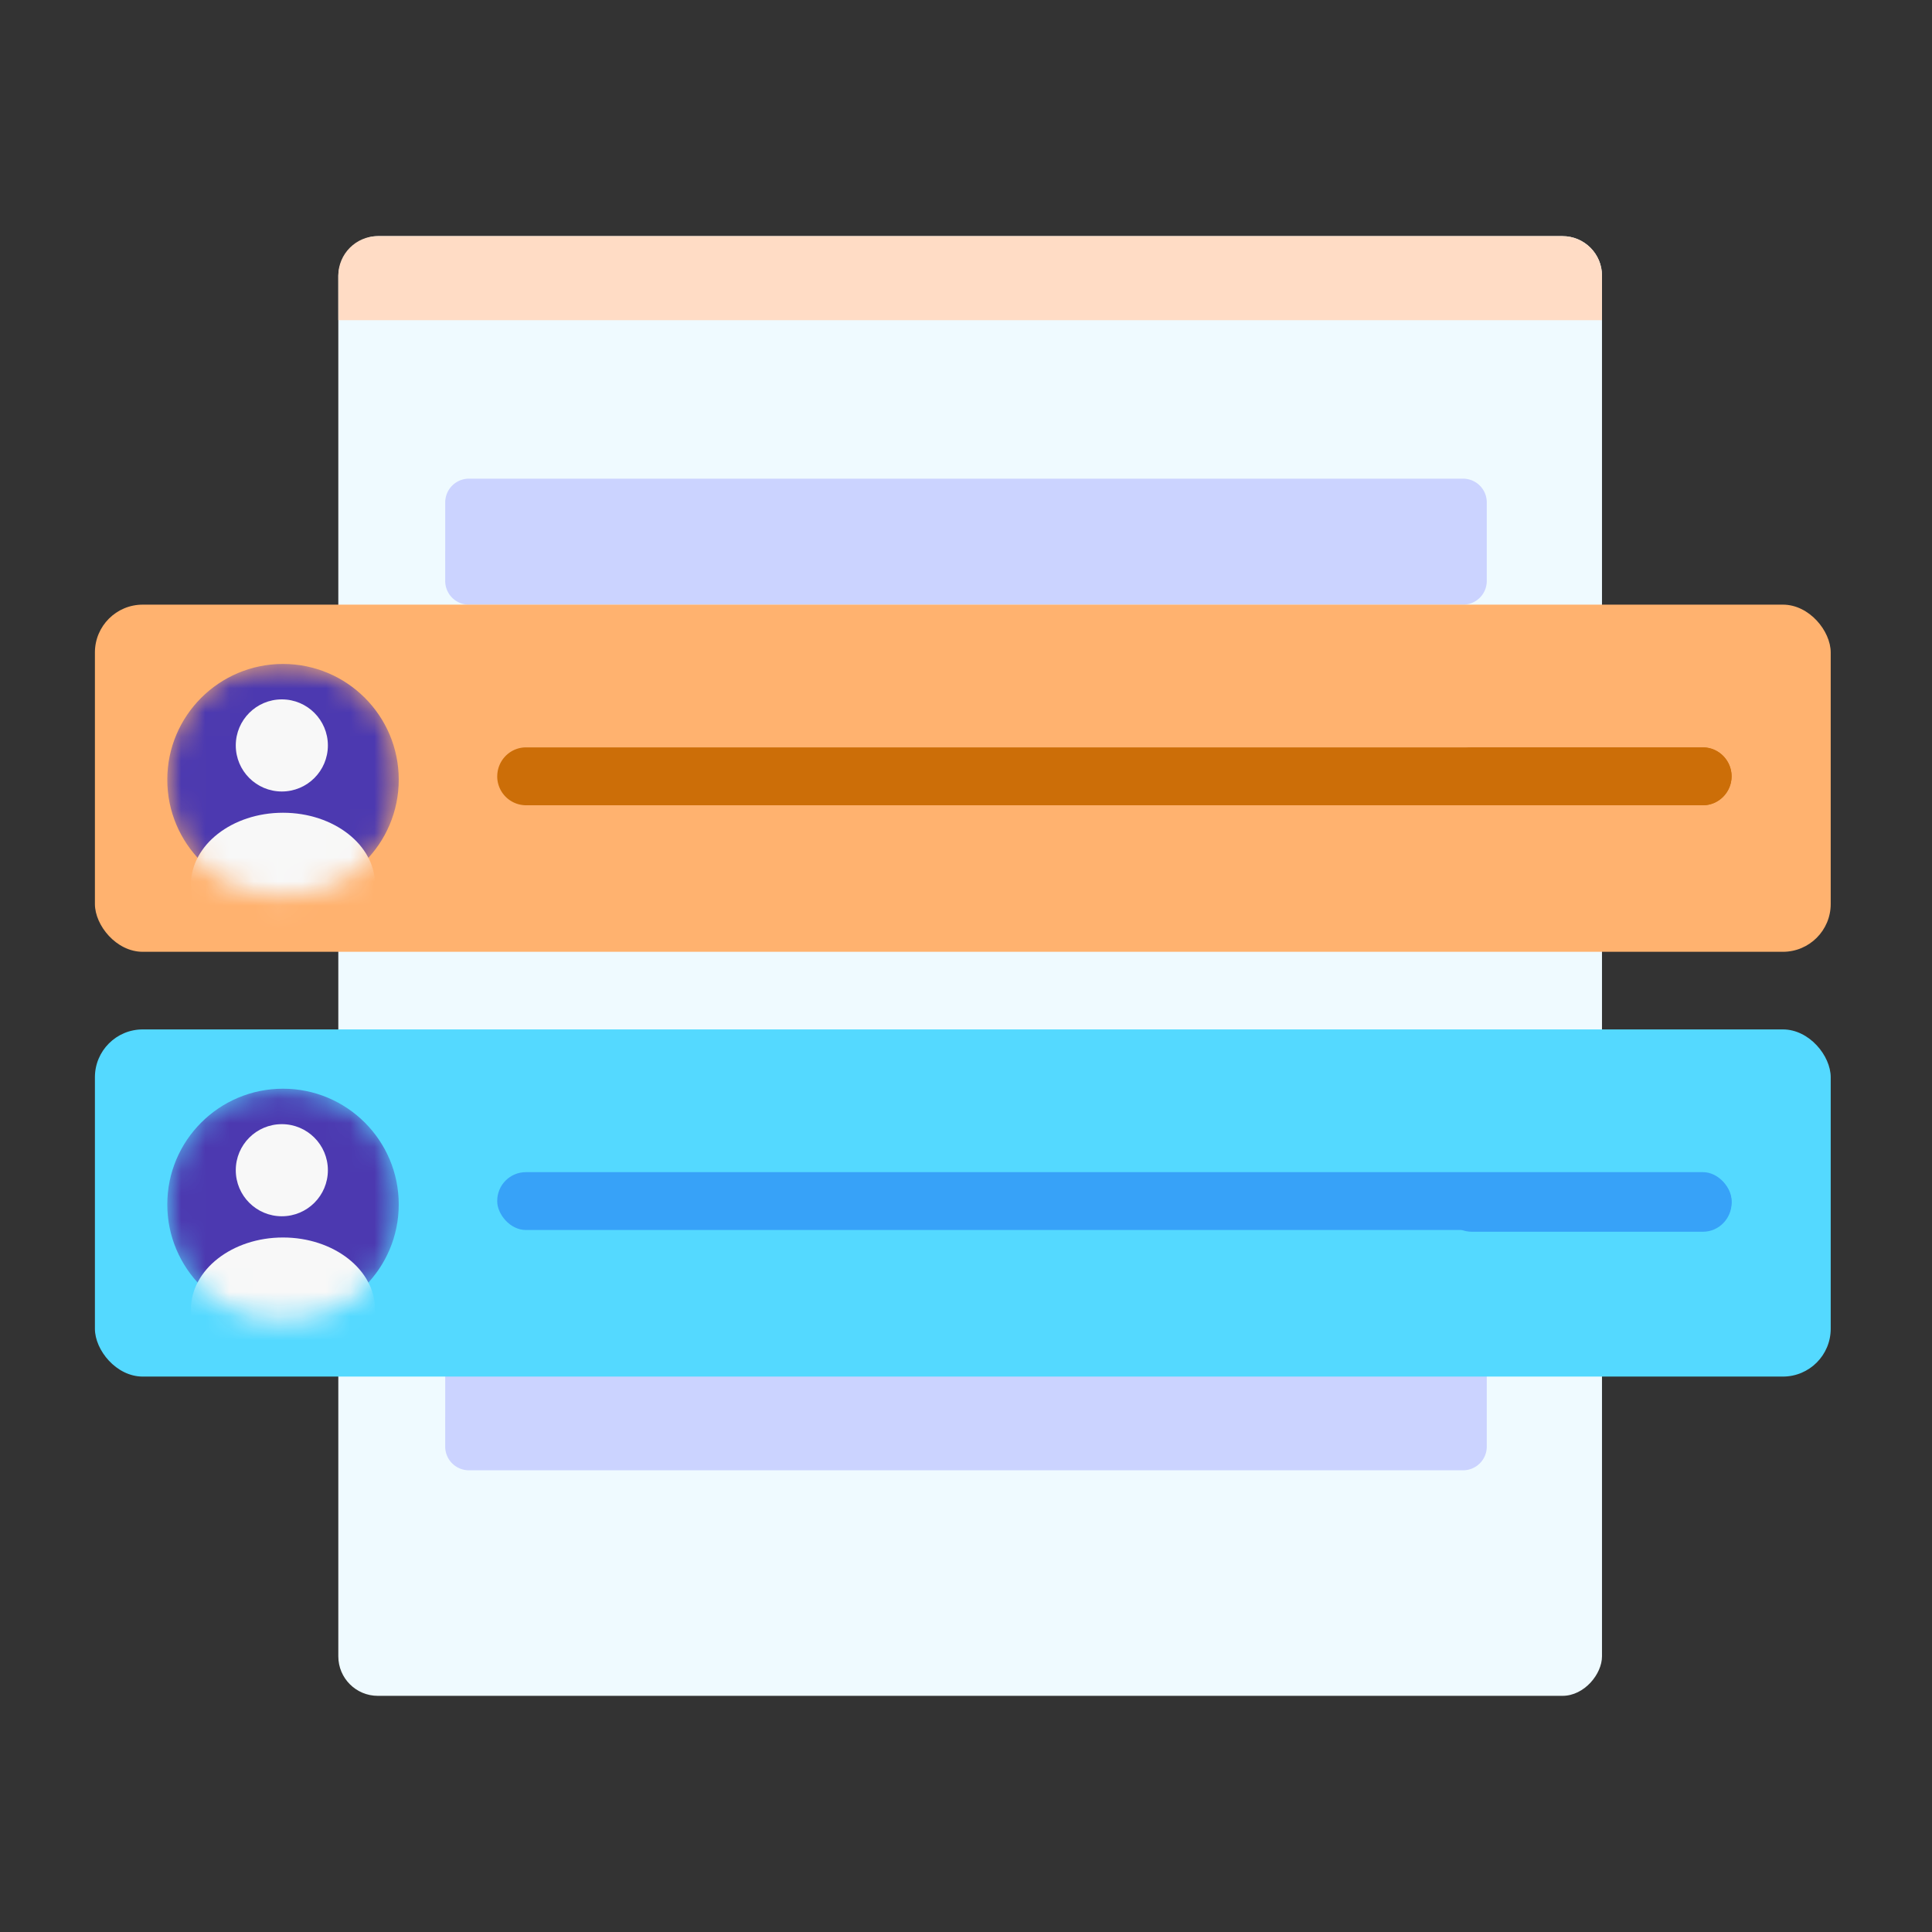 <svg xmlns="http://www.w3.org/2000/svg" width="80" height="80" fill="none" class="persona-ilustration" viewBox="0 0 80 80"><rect x="0" y="0" width="80" height="80" fill="#333333" stroke="none"/><g clip-path="url(#i_a)"><rect width="52.326" height="60.443" fill="#EFFAFF" rx="1.635" transform="matrix(1 0 0 -1 14.009 70.221)"/><path fill="#FFDCC5" d="M14.009 11.413c0-.903.732-1.635 1.635-1.635H64.7c.903 0 1.635.732 1.635 1.635v1.845H14.01z"/><path fill="#CBD3FF" d="M18.436 56.647c0-.542.44-.981.98-.981h41.167c.542 0 .981.439.981.98v3.255c0 .541-.44.98-.98.98H19.416a.98.98 0 0 1-.981-.98zM18.436 20.803c0-.542.44-.982.98-.982h41.167c.542 0 .981.44.981.982v3.254c0 .541-.44.98-.98.98H19.416a.98.98 0 0 1-.981-.98z"/><rect width="71.876" height="14.375" x="3.93" y="25.037" fill="#FFB26F" rx="1.98"/><mask id="j_b" width="11" height="11" x="6" y="27" maskUnits="userSpaceOnUse" style="mask-type:alpha"><circle cx="11.719" cy="32.285" r="4.792" fill="#5A83EA"/></mask><g mask="url(#j_b)"><circle cx="11.719" cy="32.285" r="4.792" fill="#4C39B0"/><circle cx="11.67" cy="30.867" r="1.907" fill="#F8F8F8"/><ellipse cx="11.718" cy="36.637" fill="#F8F8F8" rx="3.814" ry="2.983"/></g><path fill="#CC6E08" d="M20.59 32.146c0-.656.531-1.198 1.187-1.198h48.736c.656 0 1.188.542 1.188 1.198s-.532 1.198-1.188 1.198H21.777a1.196 1.196 0 0 1-1.188-1.198"/><path fill="#CC6E08" d="M71.701 32.146c0-.656-.532-1.198-1.188-1.198h-9.57c-.655 0-1.187.542-1.187 1.198s.532 1.198 1.188 1.198h9.57c.655 0 1.187-.542 1.187-1.198"/><rect width="71.876" height="14.375" x="3.93" y="42.626" fill="#54D9FF" rx="1.98"/><mask id="k_c" width="11" height="10" x="6" y="45" maskUnits="userSpaceOnUse" style="mask-type:alpha"><circle cx="11.719" cy="49.873" r="4.792" fill="#5A83EA"/></mask><g mask="url(#k_c)"><circle cx="11.719" cy="49.873" r="4.792" fill="#4C39B0"/><circle cx="11.67" cy="48.456" r="1.907" fill="#F8F8F8"/><ellipse cx="11.718" cy="54.225" fill="#F8F8F8" rx="3.814" ry="2.983"/></g><rect width="51.112" height="2.396" x="20.589" y="48.536" fill="#37A2F8" rx="1.188"/><path fill="#37A2F8" d="M71.701 49.806c0-.656-.532-1.198-1.188-1.198h-9.57c-.655 0-1.187.542-1.187 1.198s.532 1.198 1.188 1.198h9.57c.655 0 1.187-.542 1.187-1.198"/></g><defs><clipPath id="i_a"><path fill="#fff" d="M0 0h80v80H0z"/></clipPath></defs></svg>